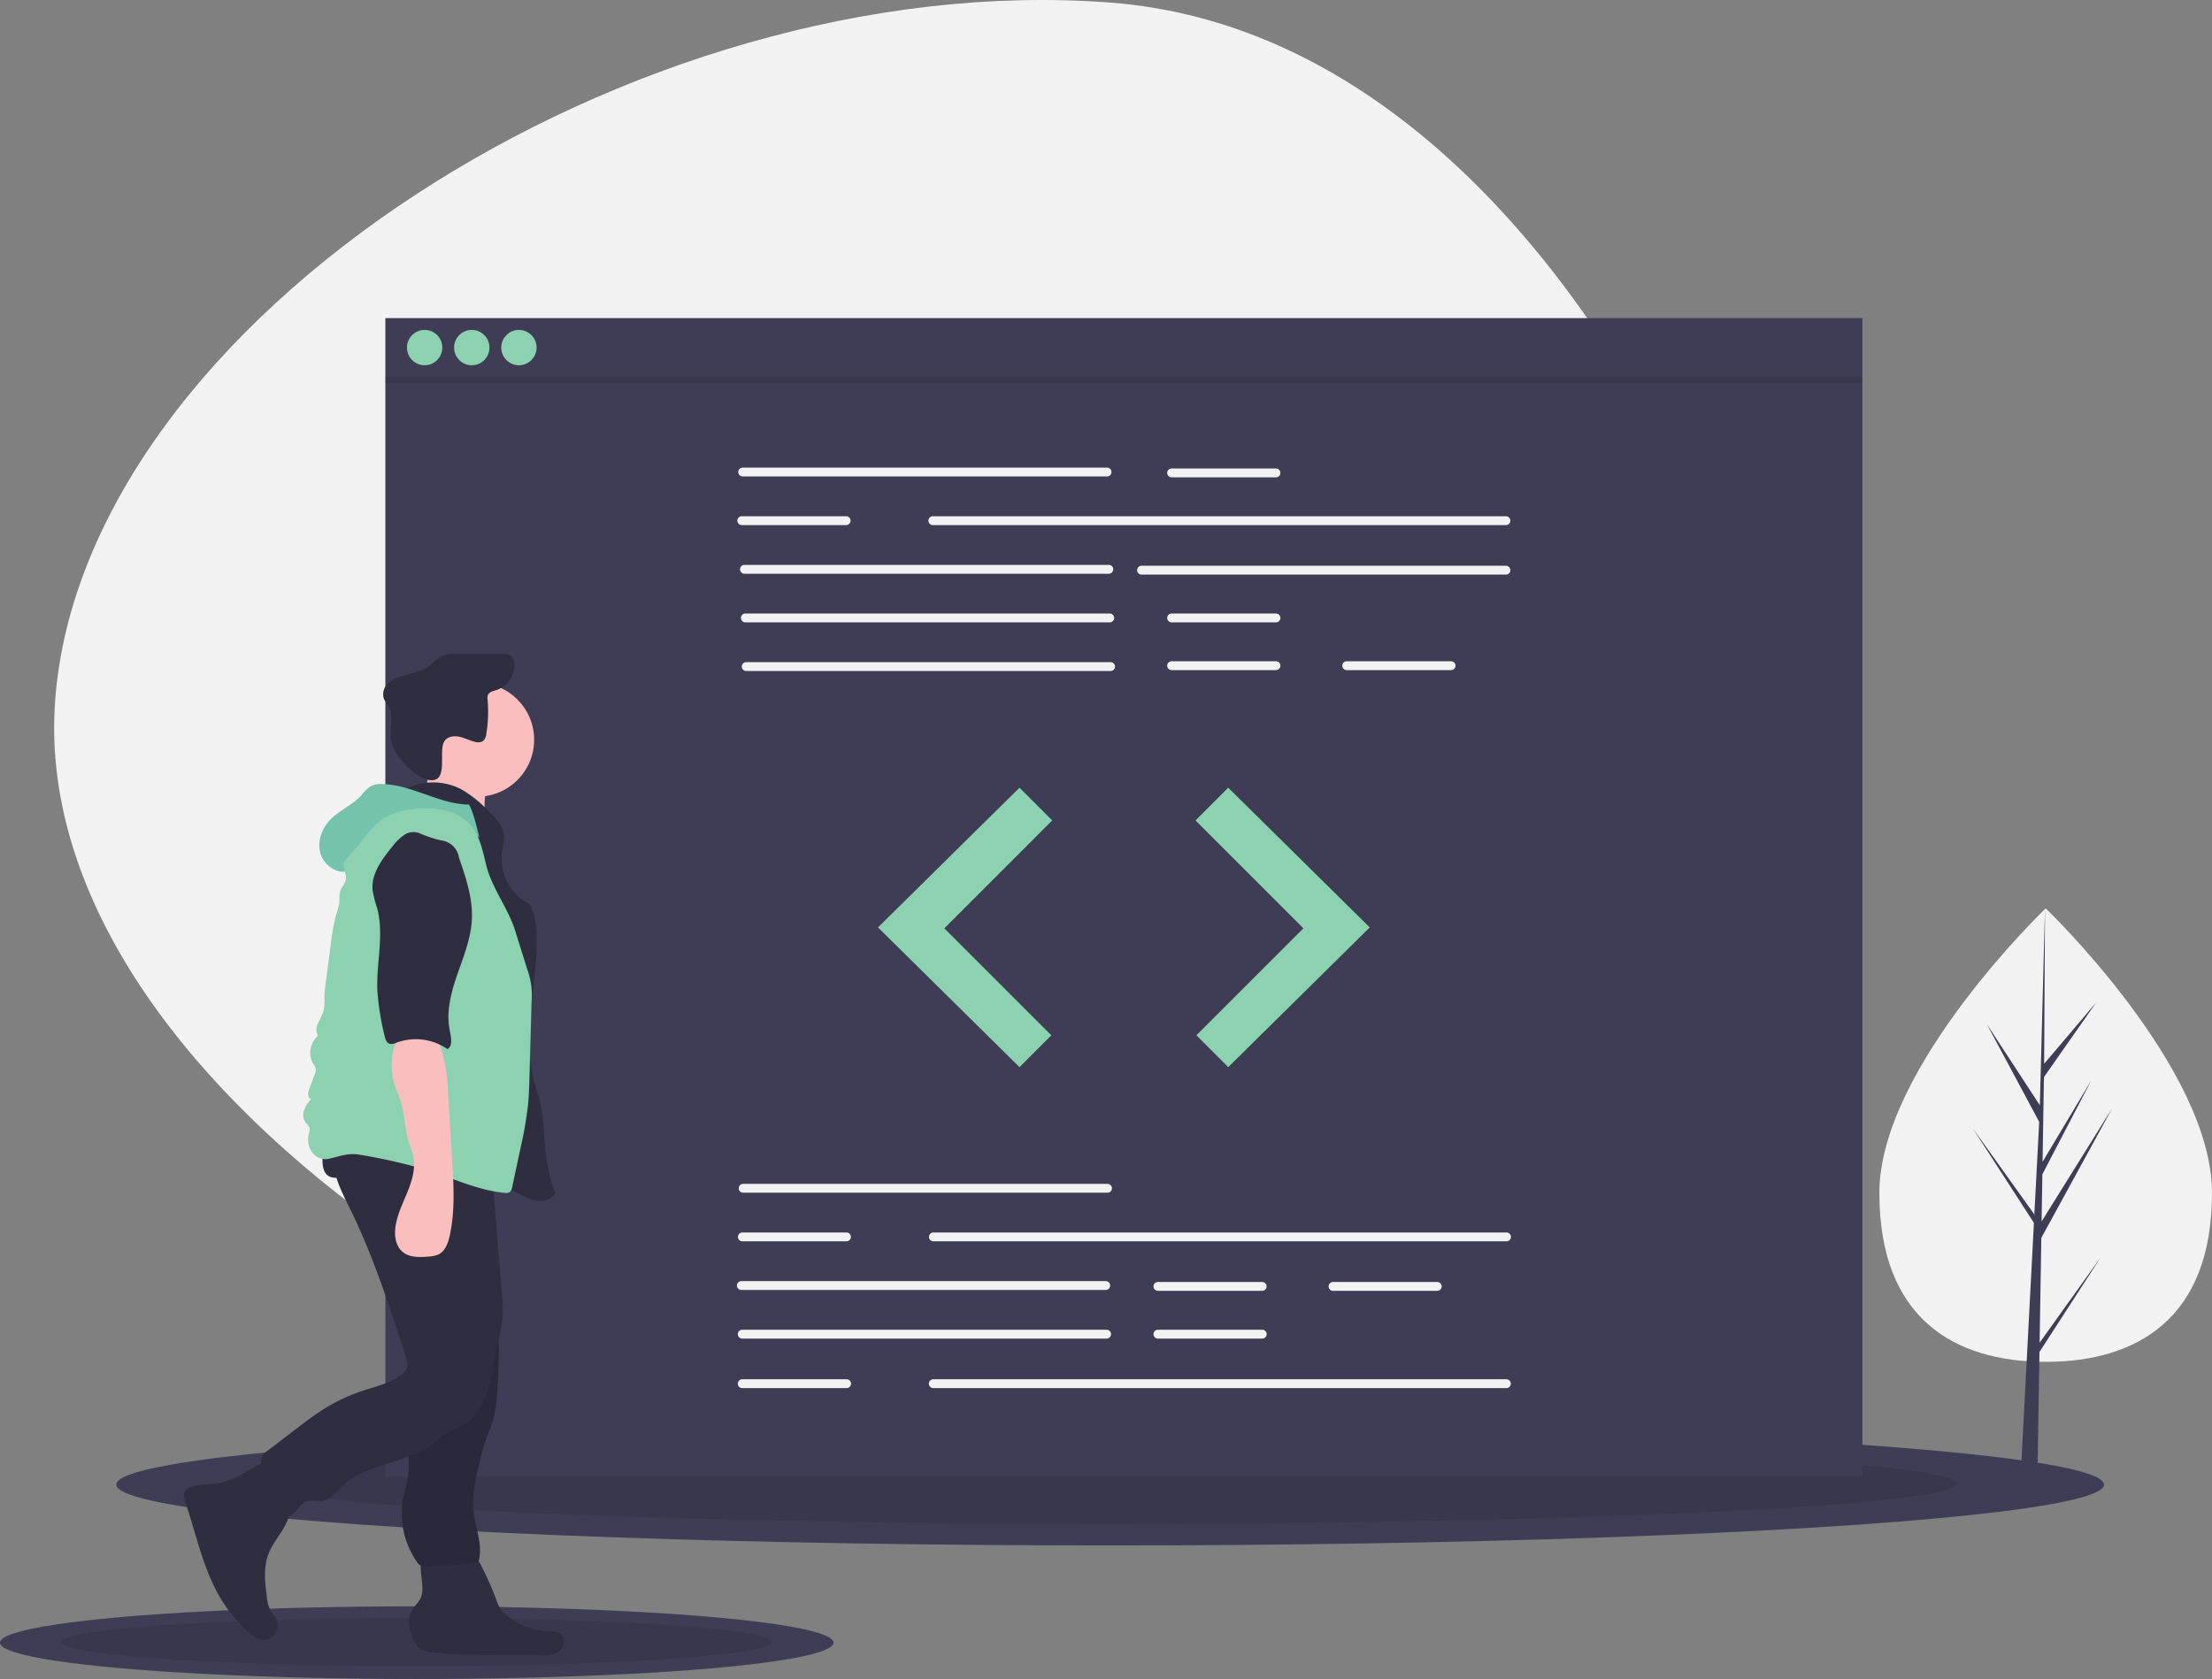<svg xmlns="http://www.w3.org/2000/svg" width="635" height="482.087" viewBox="0 0 635 482.087"><rect x="0" y="0" width="635" height="482.087" fill="#808080" stroke="none"/><g transform="translate(-1069 -163.95)"><ellipse cx="119.644" cy="10.431" rx="119.644" ry="10.431" transform="translate(1069 625.175)" fill="#3f3d56"/><ellipse cx="101.91" cy="6.898" rx="101.91" ry="6.898" transform="translate(1086.734 628.54)" opacity="0.1"/><path d="M356.148,448.732C219.472,438.33,56.48,332.43,64.778,223.387S230.936,12.835,367.611,23.236s215.35,214.183,207.052,323.226S492.822,459.133,356.148,448.732Z" transform="translate(1020.072 141.45)" fill="#f2f2f2"/><ellipse cx="285.305" cy="17.479" rx="285.305" ry="17.479" transform="translate(1102.376 572.738)" fill="#3f3d56"/><ellipse cx="243.017" cy="11.559" rx="243.017" ry="11.559" transform="translate(1144.665 578.376)" opacity="0.1"/><rect width="424.011" height="332.668" transform="translate(1179.623 255.293)" fill="#3f3d56"/><path d="M518.645,263.165h-104.6a1.269,1.269,0,0,1,0-2.539h104.6a1.269,1.269,0,0,1,0,2.539Z" transform="translate(868.159 37.59)" fill="#f2f2f2"/><path d="M675.374,287.931H510.853a1.269,1.269,0,1,1,0-2.539H675.374a1.269,1.269,0,1,1,0,2.539Z" transform="translate(825.935 26.788)" fill="#f2f2f2"/><path d="M519.545,312.7h-104.6a1.269,1.269,0,1,1,0-2.539h104.6a1.269,1.269,0,0,1,0,2.539Z" transform="translate(867.767 15.987)" fill="#f2f2f2"/><path d="M721.723,313.147H617.12a1.269,1.269,0,1,1,0-2.539h104.6a1.269,1.269,0,0,1,0,2.539Z" transform="translate(779.586 15.79)" fill="#f2f2f2"/><path d="M520,337.462h-104.6a1.269,1.269,0,0,1,0-2.539H520a1.269,1.269,0,1,1,0,2.539Z" transform="translate(867.571 5.185)" fill="#f2f2f2"/><path d="M520.446,362.228h-104.6a1.269,1.269,0,0,1,0-2.539h104.6a1.269,1.269,0,1,1,0,2.539Z" transform="translate(867.374 -5.617)" fill="#f2f2f2"/><path d="M662.389,263.615H632.43a1.269,1.269,0,1,1,0-2.539h29.959a1.269,1.269,0,0,1,0,2.539Z" transform="translate(772.908 37.394)" fill="#f2f2f2"/><path d="M662.389,337.462H632.43a1.269,1.269,0,1,1,0-2.539h29.959a1.269,1.269,0,0,1,0,2.539Z" transform="translate(772.908 5.185)" fill="#f2f2f2"/><path d="M662.389,361.778H632.43a1.269,1.269,0,0,1,0-2.539h29.959a1.269,1.269,0,0,1,0,2.539Z" transform="translate(772.908 -5.42)" fill="#f2f2f2"/><path d="M751.546,361.778H721.587a1.269,1.269,0,0,1,0-2.539h29.959a1.269,1.269,0,1,1,0,2.539Z" transform="translate(734.022 -5.42)" fill="#f2f2f2"/><path d="M443.55,287.931H413.591a1.269,1.269,0,1,1,0-2.539H443.55a1.269,1.269,0,0,1,0,2.539Z" transform="translate(868.356 26.788)" fill="#f2f2f2"/><path d="M518.87,627.9h-104.6a1.269,1.269,0,0,1,0-2.539h104.6a1.269,1.269,0,1,1,0,2.539Z" transform="translate(868.061 -121.49)" fill="#f2f2f2"/><path d="M517.969,677.428h-104.6a1.269,1.269,0,1,1,0-2.539h104.6a1.269,1.269,0,1,1,0,2.539Z" transform="translate(868.454 -143.093)" fill="#f2f2f2"/><path d="M518.419,702.194h-104.6a1.269,1.269,0,1,1,0-2.539h104.6a1.269,1.269,0,1,1,0,2.539Z" transform="translate(868.258 -153.895)" fill="#f2f2f2"/><path d="M655.41,677.878H625.451a1.269,1.269,0,1,1,0-2.539H655.41a1.27,1.27,0,0,1,0,2.539Z" transform="translate(775.952 -143.289)" fill="#f2f2f2"/><path d="M655.41,702.194H625.451a1.269,1.269,0,1,1,0-2.539H655.41a1.269,1.269,0,0,1,0,2.539Z" transform="translate(775.952 -153.895)" fill="#f2f2f2"/><path d="M744.566,677.878H714.607a1.269,1.269,0,1,1,0-2.539h29.959a1.27,1.27,0,0,1,0,2.539Z" transform="translate(737.066 -143.289)" fill="#f2f2f2"/><path d="M675.6,652.662H511.078a1.27,1.27,0,0,1,0-2.539H675.6a1.27,1.27,0,1,1,0,2.539Z" transform="translate(825.837 -132.291)" fill="#f2f2f2"/><path d="M443.775,652.662H413.816a1.27,1.27,0,0,1,0-2.539h29.959a1.27,1.27,0,0,1,0,2.539Z" transform="translate(868.258 -132.291)" fill="#f2f2f2"/><path d="M675.6,727.41H511.078a1.269,1.269,0,1,1,0-2.539H675.6a1.269,1.269,0,1,1,0,2.539Z" transform="translate(825.837 -164.893)" fill="#f2f2f2"/><path d="M443.775,727.41H413.816a1.269,1.269,0,1,1,0-2.539h29.959a1.269,1.269,0,1,1,0,2.539Z" transform="translate(868.258 -164.893)" fill="#f2f2f2"/><path d="M487.637,401.13l-40.623,40.115,40.623,40.115,9.14-9.14L466.056,441.5l30.974-30.975Z" transform="translate(874.033 -11.005)" fill="#8cd2b1"/><path d="M618.061,401.13l40.623,40.115-40.623,40.115-9.14-9.14L639.642,441.5l-30.975-30.975Z" transform="translate(803.527 -11.005)" fill="#8cd2b1"/><circle cx="5.075" cy="5.075" r="5.075" transform="translate(1185.825 258.676)" fill="#8cd2b1"/><circle cx="5.075" cy="5.075" r="5.075" transform="translate(1199.358 258.676)" fill="#8cd2b1"/><circle cx="5.075" cy="5.075" r="5.075" transform="translate(1212.89 258.676)" fill="#8cd2b1"/><rect width="424.011" height="1.692" transform="translate(1179.623 272.208)" opacity="0.1"/><path d="M1089.236,566.756c0,35.957-21.376,48.512-47.744,48.512s-47.744-12.555-47.744-48.512,47.744-81.7,47.744-81.7S1089.236,530.8,1089.236,566.756Z" transform="translate(614.764 -60.296)" fill="#f2f2f2"/><path d="M1023.588,587.267l.49-30.093,20.349-37.229-20.27,32.509.22-13.531,14.023-26.934-13.966,23.354h0l.395-24.336,15.021-21.444-14.959,17.617.248-44.623-1.551,59.073.124-2.437-15.269-23.372,15.026,28.05-1.427,27.179-.04-.722-17.6-24.6,17.547,27.144-.175,3.4-.034.051.017.279-3.609,68.956h4.821l.575-35.617,17.507-27.078Z" transform="translate(630.926 -37.796)" fill="#3f3d56"/><path d="M146.849,771.03A24.317,24.317,0,0,1,142.238,773c-2.864.782-5.924.5-8.817,1.163-1.184.273-2.473.845-2.85,2a4.2,4.2,0,0,0,.312,2.607c3.2,9.371,5.123,19.321,10.22,27.809a42.084,42.084,0,0,0,7.89,9.578,7.523,7.523,0,0,0,4.023,2.23,4.087,4.087,0,0,0,4.156-5.741c-.457-1.015-1.307-1.8-1.854-2.772a10.576,10.576,0,0,1-1.026-3.942c-.5-4.008-.989-8.2.4-11.99.931-2.544,2.64-4.713,4.063-7.018s2.606-4.946,2.289-7.637a13.264,13.264,0,0,0-2.058-5.105c-.948-1.592-2.822-5.869-4.727-6.4C152.281,767.237,148.573,770.146,146.849,771.03Z" transform="translate(991.291 -183.581)" fill="#2f2e41"/><path d="M248.995,822.377a7.9,7.9,0,0,1-.374,2.676c-.6,1.575-2.076,2.654-2.84,4.154-1.063,2.086-.581,4.609.123,6.842a7.011,7.011,0,0,0,2.206,3.723,7.271,7.271,0,0,0,3.357,1.075c10.17,1.407,20.5.6,30.763.895,1.87.054,3.851.119,5.484-.795s2.642-3.212,1.532-4.718c-1-1.352-2.969-1.34-4.647-1.42a19.121,19.121,0,0,1-11.792-4.857,8.522,8.522,0,0,1-1.654-1.9,11.7,11.7,0,0,1-.865-1.983,88.422,88.422,0,0,0-5.122-11.344,6.009,6.009,0,0,0-2.2-2.637,5.82,5.82,0,0,0-2.39-.522c-2.558-.166-9.181-1.036-11.159.953C247.586,814.353,249.035,820.043,248.995,822.377Z" transform="translate(941.264 -202.559)" fill="#2f2e41"/><circle cx="16.337" cy="16.337" r="16.337" transform="translate(1189.661 360.024)" fill="#fbbebe"/><path d="M249.827,417.284a12.281,12.281,0,0,1-5.018,6.445l22.6,4.609a23.937,23.937,0,0,1-.317-10.075,5.808,5.808,0,0,0,.135-2.486c-.425-1.639-2.27-2.428-3.921-2.8-4.124-.94-7.771-1.444-11.6-3.266C250.527,411.712,250.691,414.972,249.827,417.284Z" transform="translate(941.418 -27.432)" fill="#fbbebe"/><path d="M228.642,422.511a17.67,17.67,0,0,1,15.4.4,34.86,34.86,0,0,1,7.652,6.1c2.172,2.1,4.49,4.5,4.644,7.51a21.045,21.045,0,0,1-.611,4.332,14.528,14.528,0,0,0,7.77,14.925c1.8,2.99,2.166,6.613,2.193,10.1.1,13.214-4.065,26.591-1.088,39.466.7,3.023,1.783,5.951,2.386,8.994.782,3.942.743,8,1.152,11.993a53.718,53.718,0,0,0,2.883,12.684,5.269,5.269,0,0,1-4.873,2.037,13.766,13.766,0,0,1-5.211-1.768c-7.963-4.075-15.257-9.448-23.5-12.912-5.457-2.291-11.27-3.719-16.563-6.365s-10.217-6.846-11.835-12.539a29.348,29.348,0,0,1-.781-7.614c-.161-10.777-.31-21.672,2.035-32.192,2.069-9.277,6.057-18.152,6.926-27.618.283-3.081.289-6.379,2.011-8.95C221.66,427.469,226.914,426.528,228.642,422.511Z" transform="translate(957.396 -32.331)" fill="#2f2e41"/><path d="M249.676,380.352c.963-1.256,2.819-1.427,4.357-1.055s2.956,1.164,4.509,1.465a2.636,2.636,0,0,0,2.111-.3,3.07,3.07,0,0,0,.911-2.013,38.435,38.435,0,0,0,.378-9.8,2.9,2.9,0,0,1,.09-1.374c.385-.927,1.558-1.147,2.516-1.444a7.508,7.508,0,0,0,5.082-7.687,3.057,3.057,0,0,0-.934-2.109,3.843,3.843,0,0,0-2.445-.58q-6.587-.053-13.175,0a9.568,9.568,0,0,0-4.742.864,23.042,23.042,0,0,0-2.752,2.318c-2.439,1.968-5.739,2.369-8.706,3.378a8.632,8.632,0,0,0-3.816,2.275,4.02,4.02,0,0,0-.842,4.168,14.8,14.8,0,0,0,1.064,1.637c1.751,2.8.585,6.43.847,9.72.326,4.109,6.408,10.776,10.532,11.748C251.318,393.141,247.471,383.05,249.676,380.352Z" transform="translate(947.031 -3.76)" fill="#2f2e41"/><path d="M244.595,697.023a48.759,48.759,0,0,1,.815,9.038c-.2,4.225-1.725,8.3-2.007,12.517-.21,3.152.276,6.339-.162,9.468-.28,2-.934,3.935-1.338,5.917a24.468,24.468,0,0,0,3.932,18.757,3.07,3.07,0,0,0,1.141,1.106,3.221,3.221,0,0,0,1.414.187,101.449,101.449,0,0,0,14.192-1.29,1.361,1.361,0,0,0,.911-.4,1.277,1.277,0,0,0,.2-.538c.87-4.475-1.115-8.961-1.619-13.492-.539-4.838.622-9.685,1.774-14.415a64.024,64.024,0,0,1,1.955-6.895c.557-1.521,1.229-3,1.712-4.546a34.658,34.658,0,0,0,1.242-7.444q.5-5.963.533-11.953a50.159,50.159,0,0,0-.939-11.283c-1.059-4.7-3.227-9.067-5.377-13.38a8.472,8.472,0,0,0-3.168,1.505,70.681,70.681,0,0,1-8.655,4.782c-2.011.934-5.933,1.6-7.209,3.544-1.259,1.92-.447,5.836-.35,7.953Q243.837,691.61,244.595,697.023Z" transform="translate(942.889 -140.252)" fill="#2f2e41"/><path d="M244.595,697.023a48.759,48.759,0,0,1,.815,9.038c-.2,4.225-1.725,8.3-2.007,12.517-.21,3.152.276,6.339-.162,9.468-.28,2-.934,3.935-1.338,5.917a24.468,24.468,0,0,0,3.932,18.757,3.07,3.07,0,0,0,1.141,1.106,3.221,3.221,0,0,0,1.414.187,101.449,101.449,0,0,0,14.192-1.29,1.361,1.361,0,0,0,.911-.4,1.277,1.277,0,0,0,.2-.538c.87-4.475-1.115-8.961-1.619-13.492-.539-4.838.622-9.685,1.774-14.415a64.024,64.024,0,0,1,1.955-6.895c.557-1.521,1.229-3,1.712-4.546a34.658,34.658,0,0,0,1.242-7.444q.5-5.963.533-11.953a50.159,50.159,0,0,0-.939-11.283c-1.059-4.7-3.227-9.067-5.377-13.38a8.472,8.472,0,0,0-3.168,1.505,70.681,70.681,0,0,1-8.655,4.782c-2.011.934-5.933,1.6-7.209,3.544-1.259,1.92-.447,5.836-.35,7.953Q243.837,691.61,244.595,697.023Z" transform="translate(942.889 -140.252)" opacity="0.1"/><path d="M191.27,605.518c-2.17,5.841,1.02,12.153,3.79,17.734,6.826,13.75,11.566,28.422,16.281,43.031a5.276,5.276,0,0,1,.312,3.369,4.412,4.412,0,0,1-1.591,1.887c-3.251,2.469-7.39,3.349-11.263,4.64a50.841,50.841,0,0,0-10.681,5.007c-2.806,1.739-5.435,3.746-8.058,5.75l-8.352,6.378a5.584,5.584,0,0,0-1.4,1.351c-.806,1.264-.476,2.914-.075,4.358a74.109,74.109,0,0,0,4.089,11.16,3.9,3.9,0,0,0,1.483,1.943c1.3.7,2.9-.228,3.893-1.323s1.856-2.458,3.26-2.928,2.944.1,4.408-.106c2.367-.332,3.939-2.513,5.646-4.187,6.972-6.84,18.613-6.344,26.282-12.392a33.4,33.4,0,0,1,3.513-2.745c1.3-.766,2.767-1.187,4.112-1.864,4.092-2.06,6.664-6.32,8.042-10.689s1.771-8.981,2.761-13.454a58.5,58.5,0,0,0,1.413-6.957A37.265,37.265,0,0,0,239,648.9l-2.767-34.234c-.225-2.787-.451-5.578-.888-8.34-8.219.294-16.432.624-24.656.722C204.143,607.128,197.479,607.586,191.27,605.518Z" transform="translate(974.125 -112.836)" fill="#2f2e41"/><path d="M201.892,609.335c1.115,1.793,3.829,1.756,5.7.773s3.32-2.635,5.193-3.609c2.517-1.31,5.5-1.26,8.331-1.18,4.49.127,9.036.262,13.356,1.492,4.468,1.273,8.818,3.723,13.439,3.234a2.764,2.764,0,0,0,2.121-1,3.126,3.126,0,0,0,.349-1.6l.151-4.037a3.645,3.645,0,0,0-.321-2.044,3.428,3.428,0,0,0-1.531-1.172c-6.576-3.184-14.076-3.776-21.378-4.026q-5.568-.191-11.14-.157c-3.152.019-6.937-.437-10,.405C202.043,597.55,199.805,605.979,201.892,609.335Z" transform="translate(960.482 -108.645)" fill="#2f2e41"/><path d="M242.478,427.648c-8.617-.076-16.425-5.764-25.041-5.9a6.493,6.493,0,0,0-3.041.525,11.321,11.321,0,0,0-2.9,2.762c-2.548,2.759-6.237,4.232-8.854,6.925-2.454,2.525-3.819,6.287-2.85,9.672s4.626,5.982,8.051,5.168a20.75,20.75,0,0,1,8.084-10.984,41.1,41.1,0,0,1,6.318-3.317c3.872-1.754,8.2-3.543,12.246-2.227a17.274,17.274,0,0,1,4.178,2.278l6.74,4.528C244.622,433.977,243.915,430.5,242.478,427.648Z" transform="translate(961.19 -32.676)" fill="#75c2ad"/><path d="M203.278,449.225c-1.144,1.427.5,3.5.252,5.308-.168,1.2-1.158,2.123-1.571,3.266-.427,1.184-.2,2.5-.363,3.745a16.065,16.065,0,0,1-.719,2.667,47.914,47.914,0,0,0-1.515,7.908l-1.508,11.263a42.673,42.673,0,0,0-.477,5.119,15.284,15.284,0,0,1-.255,3.827,28.265,28.265,0,0,1-1.571,3.482,4.08,4.08,0,0,0-.056,3.679,6.43,6.43,0,0,0-1.346,8.026,4.455,4.455,0,0,1,.694,1.277,3.282,3.282,0,0,1-.305,1.883l-1.525,4.063c-.39,1.04-.514,2.624.571,2.861a9.589,9.589,0,0,0-2.059,3.252,3.871,3.871,0,0,0,.548,3.668,4.672,4.672,0,0,1,.955,1.159,3.086,3.086,0,0,1-.11,1.829,6.713,6.713,0,0,0,.831,5.263A4.72,4.72,0,0,0,198.5,534.8c3.051-.688,5.792-1.774,8.868-1.21a158.44,158.44,0,0,1,19.682,4.484c7.321,2.337,14.41,5.765,22.061,6.484a2.141,2.141,0,0,0,1.475-.229,2.216,2.216,0,0,0,.682-1.4l2.365-11.088a114.108,114.108,0,0,0,2.174-12.42c.269-2.7.346-5.407.422-8.115l.609-21.556a21.538,21.538,0,0,0-1.24-9.371l-3.506-11.191c-2-6.387-6.59-12.05-8.224-18.54-1.034-4.108-1.8-8.516-4.572-11.717-3.954-4.564-10.795-5.274-16.782-4.49a20.051,20.051,0,0,0-7.773,2.369c-2.705,1.622-4.7,4.177-6.627,6.674C206.522,445.543,204.9,447.2,203.278,449.225Z" transform="translate(964.761 -38.1)" fill="#8cd2b1"/><path d="M236.915,562.507c.493,2.127,1.529,4.088,2.163,6.178,1.062,3.5.972,7.271,2.033,10.772.445,1.47,1.09,2.881,1.409,4.383.745,3.5-.343,7.125-1.694,10.44s-3,6.585-3.434,10.138c-.309,2.5.135,5.328,2.064,6.953,2,1.686,4.913,1.572,7.521,1.348a7.9,7.9,0,0,0,2.73-.568c1.995-.944,2.835-3.3,3.3-5.461,1.563-7.228,1.116-14.72.662-22.1l-1.188-19.3a45.176,45.176,0,0,0-1.619-11.078c-.417-1.3-1.143-3.921-2.328-4.75s-4.528-.857-5.982-.926C235.733,548.212,235.81,557.733,236.915,562.507Z" transform="translate(945.105 -87.978)" fill="#fbbebe"/><path d="M240.189,446.606a4.7,4.7,0,0,0-4.495.4,13.853,13.853,0,0,0-3.367,3.269c-3.01,3.674-6.2,7.891-5.751,12.62a32.009,32.009,0,0,0,1.307,5.172c2.018,7.544-.214,15.523.043,23.328a73.043,73.043,0,0,0,2.107,13.352c.2.9.519,1.94,1.389,2.243a3.016,3.016,0,0,0,2.006-.311,16,16,0,0,1,14.639,1.845c1.615-.862,1.01-3.587.648-5.382-1.076-5.333.385-10.834,2.159-15.977s3.9-10.279,4.19-15.711c.333-6.155-1.708-12.163-3.721-17.988a5.784,5.784,0,0,0-4.872-4.824A33.615,33.615,0,0,1,240.189,446.606Z" transform="translate(949.388 -43.347)" fill="#2f2e41"/></g></svg>
